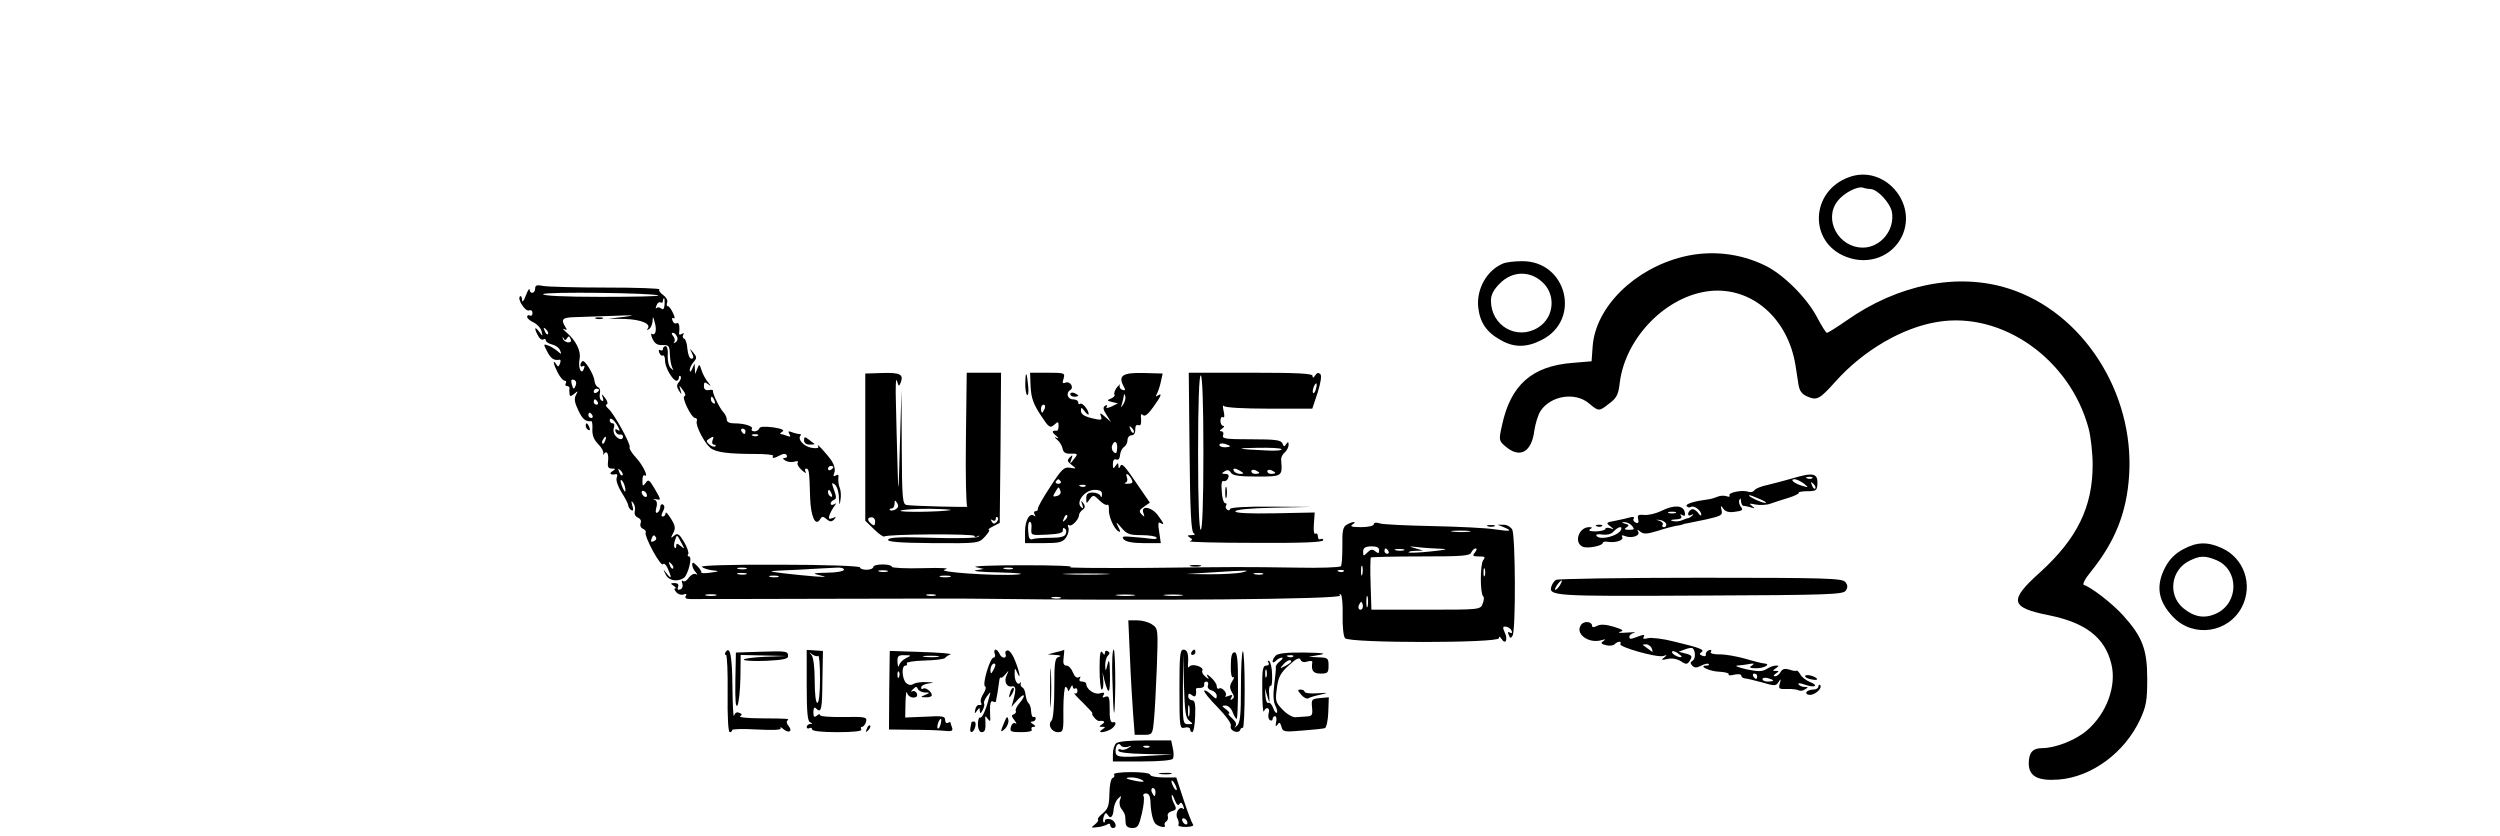 <?xml version="1.0" standalone="no"?>
<!DOCTYPE svg PUBLIC "-//W3C//DTD SVG 20010904//EN"
 "http://www.w3.org/TR/2001/REC-SVG-20010904/DTD/svg10.dtd">
<svg version="1.0" xmlns="http://www.w3.org/2000/svg"
 width="939pt" height="314pt" viewBox="0 0 939 314"
 preserveAspectRatio="xMidYMid meet">

<g transform="translate(0,314) scale(0.1,-0.1)"
fill="#000000" stroke="none">
<path d="M6946 2475 c-147 -52 -154 -246 -11 -300 83 -32 172 1 209 78 59 126
-68 269 -198 222z m79 -45 c26 0 74 -51 81 -86 12 -67 -42 -134 -109 -134 -92
0 -149 106 -95 175 23 30 75 57 96 50 8 -3 20 -5 27 -5z"/>
<path d="M6323 2176 c-184 -45 -330 -189 -341 -337 l-4 -56 -72 -6 c-152 -12
-233 -83 -265 -237 -12 -53 -11 -56 14 -77 53 -46 98 -22 108 60 4 26 14 59
23 73 38 58 130 73 182 29 37 -31 38 -31 77 0 27 20 34 33 39 79 22 170 176
326 339 343 157 16 293 -103 321 -280 3 -20 8 -52 11 -71 4 -25 13 -37 35 -46
35 -15 45 -9 105 58 104 116 251 202 383 223 243 40 498 -141 567 -401 8 -30
15 -92 15 -136 0 -158 -58 -277 -198 -404 -118 -106 -112 -132 34 -161 138
-28 210 -84 234 -182 21 -82 -17 -187 -92 -251 -42 -36 -118 -66 -168 -66 -35
0 -50 -17 -50 -57 0 -49 34 -67 113 -61 124 10 247 101 305 225 23 50 27 71
27 153 0 111 -18 158 -91 239 -40 44 -117 104 -147 114 -6 2 4 23 25 48 92
114 136 223 145 364 20 311 -175 613 -452 701 -191 61 -415 17 -611 -121 -36
-25 -68 -45 -72 -45 -4 0 -20 26 -37 58 -38 73 -127 162 -196 195 -94 46 -203
58 -306 33z"/>
<path d="M5645 2150 c-60 -25 -99 -94 -93 -162 6 -58 30 -95 84 -125 50 -29
98 -29 154 0 151 75 95 298 -74 296 -28 0 -60 -4 -71 -9z m144 -66 c57 -47 50
-137 -13 -175 -79 -48 -176 7 -176 102 0 22 10 41 34 65 45 45 108 48 155 8z"/>
<path d="M2010 2056 c0 -19 -20 -22 -21 -3 0 6 -7 -4 -14 -23 -8 -22 -14 -28
-14 -16 -1 11 -4 16 -8 13 -11 -11 20 -58 34 -53 7 3 13 -1 13 -10 0 -8 -4
-12 -10 -9 -5 3 -10 1 -10 -5 0 -6 11 -15 24 -21 13 -6 27 -21 30 -33 5 -20 5
-21 -9 -2 -17 23 -20 14 -4 -15 5 -11 14 -17 20 -14 5 4 9 2 9 -3 0 -6 11 -13
24 -16 13 -3 27 -13 30 -23 6 -15 5 -15 -11 -1 -10 8 -26 18 -36 21 -16 6 -16
4 -2 -23 14 -27 25 -35 47 -31 4 0 5 -6 1 -15 -5 -13 -7 -13 -14 -2 -15 22
-10 -1 6 -32 9 -17 20 -30 26 -30 6 0 7 -4 4 -10 -3 -5 -1 -10 4 -10 6 0 10
-3 10 -7 -1 -5 -1 -14 0 -22 1 -11 4 -11 18 0 15 12 15 12 6 -5 -7 -14 -5 -28
9 -57 16 -34 27 -43 49 -41 3 1 5 -13 4 -30 -1 -22 5 -39 21 -55 13 -13 22
-29 20 -36 -1 -6 -1 -9 1 -4 11 18 20 4 17 -23 -3 -23 0 -30 14 -30 15 0 15
-2 2 -10 -14 -9 -7 -15 14 -11 5 1 6 -5 2 -14 -3 -9 5 -33 19 -55 14 -22 25
-44 25 -49 0 -5 5 -13 11 -17 8 -4 9 1 4 17 -5 18 -4 21 4 9 6 -8 8 -22 5 -31
-2 -10 2 -19 12 -23 9 -4 14 -12 10 -21 -3 -9 1 -18 9 -21 8 -4 13 -10 10 -15
-3 -4 9 -35 27 -68 18 -33 35 -56 38 -50 4 5 12 -2 18 -16 16 -36 15 -43 -4
-19 -14 18 -15 18 -4 -3 11 -24 43 -30 68 -14 16 10 34 81 20 81 -5 0 -7 4 -3
9 3 5 -4 26 -16 46 -18 30 -24 34 -37 23 -13 -11 -14 -10 -4 9 10 18 9 28 -8
55 -11 18 -20 27 -20 21 0 -7 -5 -13 -10 -13 -7 0 -7 6 0 19 7 13 7 22 0 26
-5 3 -10 -1 -10 -9 0 -8 -5 -18 -10 -21 -7 -4 -9 2 -5 18 5 17 2 27 -7 30 -7
2 -5 3 5 2 21 -4 21 -4 -5 41 -19 32 -23 35 -33 20 -11 -14 -12 -13 -12 9 0
13 3 22 7 20 19 -12 -5 38 -31 66 -16 17 -27 35 -24 39 6 10 -61 131 -81 146
-8 7 -11 14 -5 15 5 2 3 13 -6 24 -13 17 -15 17 -9 2 4 -12 2 -16 -5 -11 -6 3
-8 15 -6 26 3 10 0 21 -7 24 -6 2 -12 13 -13 23 -2 25 -38 83 -46 74 -11 -10
-8 -25 3 -18 6 3 7 -1 3 -10 -9 -26 -23 4 -16 37 6 30 -14 70 -51 101 -11 10
-15 15 -7 11 10 -5 12 -3 5 7 -19 31 -12 37 40 38 28 1 94 3 146 5 72 3 80 2
35 -4 l-60 -7 63 -1 c61 -2 100 -19 84 -37 -4 -5 -1 -5 6 -1 6 4 12 17 13 29
1 20 2 20 8 -3 9 -29 3 -52 -10 -44 -5 3 -4 -6 2 -19 8 -17 18 -24 37 -23 24
1 27 -3 28 -35 1 -20 5 -42 9 -50 6 -11 5 -12 -6 -1 -7 6 -12 28 -11 47 2 19
-2 35 -8 35 -5 0 -10 -5 -10 -11 0 -5 -4 -7 -10 -4 -6 3 -7 -1 -4 -9 3 -9 10
-14 14 -11 4 2 8 -6 8 -19 -1 -25 29 -76 43 -76 5 0 9 5 9 12 0 6 3 8 6 5 4
-4 1 -13 -5 -21 -10 -11 -10 -19 -1 -33 11 -17 11 -17 6 2 -6 20 -6 20 9 0 9
-11 12 -21 6 -23 -12 -4 26 -82 40 -82 6 0 9 -6 6 -12 -5 -16 28 -81 51 -100
20 -17 68 -23 169 -23 39 0 69 -3 67 -7 -7 -11 4 -10 26 2 13 7 21 7 25 0 3
-5 0 -10 -7 -10 -9 0 -9 -3 2 -10 8 -5 23 -7 34 -4 11 4 16 2 12 -4 -3 -5 4
-18 16 -28 12 -11 18 -13 14 -6 -4 6 -3 12 2 12 11 0 12 -10 15 -112 3 -70 20
-106 37 -79 7 12 11 13 25 1 12 -10 18 -11 28 -1 9 10 8 11 -6 5 -14 -5 -16
-2 -11 12 4 11 12 25 18 33 8 11 8 13 -1 7 -7 -4 -13 -3 -13 3 0 5 6 11 13 14
9 3 9 11 0 36 -10 28 -10 31 3 21 8 -7 15 -29 15 -49 2 -31 3 -32 6 -8 3 16 1
36 -3 45 -4 10 -6 25 -5 36 2 12 -1 16 -10 10 -9 -5 -10 -2 -5 11 4 10 0 28
-10 44 -18 26 -62 74 -51 55 4 -7 -5 -9 -24 -6 -29 4 -55 33 -42 46 3 3 1 6
-5 6 -5 0 -18 3 -28 7 -13 5 -15 3 -9 -7 6 -10 4 -12 -9 -7 -10 4 -21 7 -24 7
-4 0 -1 4 7 9 9 6 -3 11 -35 16 -32 4 -50 3 -52 -4 -2 -6 -10 -11 -18 -11 -9
0 -13 4 -10 9 7 10 -27 21 -66 21 -18 0 -28 5 -28 14 0 8 -6 21 -13 28 -14 15
-41 70 -39 80 1 4 -6 5 -16 3 -12 -2 -18 3 -18 15 0 15 3 17 16 7 12 -9 12 -8
-1 8 -9 11 -20 31 -24 45 -8 24 -8 24 -16 5 l-8 -20 -1 20 -1 20 -9 -20 c-5
-12 -9 -14 -9 -6 -1 8 6 22 14 31 13 15 13 19 -1 36 -15 18 -15 18 -5 -2 7
-15 7 -21 -2 -21 -7 0 -13 16 -15 36 -1 20 -7 38 -12 39 -6 2 -7 9 -4 14 5 7
2 8 -5 4 -8 -5 -12 -3 -10 5 3 26 -1 40 -10 35 -5 -3 -12 1 -15 10 -3 8 -2 12
4 9 6 -4 5 5 -2 19 -6 14 -15 26 -19 26 -5 0 -6 6 -3 14 3 8 -4 20 -15 28 -12
8 -18 18 -14 21 3 4 -86 7 -199 7 -113 0 -220 3 -237 6 -24 5 -31 3 -31 -10z
m463 -26 c3 -3 -93 -5 -214 -5 -139 0 -219 4 -219 10 0 10 423 5 433 -5z m23
-34 c-1 -16 -5 -21 -12 -15 -6 5 -14 6 -18 2 -4 -4 -4 0 0 10 3 9 10 14 15 11
5 -3 9 0 9 5 0 6 2 11 4 11 2 0 3 -11 2 -24z m-438 -111 c-3 -3 -9 2 -12 12
-6 14 -5 15 5 6 7 -7 10 -15 7 -18z m485 -10 c4 -8 1 -17 -6 -21 -7 -4 -9 -4
-5 1 4 4 3 14 -3 22 -7 8 -8 13 -1 13 5 0 12 -7 15 -15z m-413 -5 c5 9 9 8 13
-3 4 -10 0 -14 -11 -13 -9 2 -17 8 -18 15 -2 8 -1 8 3 0 4 -8 7 -8 13 1z m33
-176 c-7 -19 -10 -18 -16 5 -3 13 -1 18 9 14 7 -2 10 -11 7 -19z m87 -18 c0
-3 -4 -8 -10 -11 -5 -3 -10 -1 -10 4 0 6 5 11 10 11 6 0 10 -2 10 -4z m434
-42 c3 -8 2 -12 -4 -9 -6 3 -10 10 -10 16 0 14 7 11 14 -7z m-439 -4 c3 -5 1
-10 -4 -10 -6 0 -11 5 -11 10 0 6 2 10 4 10 3 0 8 -4 11 -10z m-20 -50 c3 -5
1 -10 -4 -10 -6 0 -11 5 -11 10 0 6 2 10 4 10 3 0 8 -4 11 -10z m96 -42 c8
-16 8 -19 -1 -13 -8 5 -11 3 -8 -6 3 -8 11 -13 17 -11 6 1 11 -2 11 -8 0 -14
-16 -12 -29 4 -6 7 -9 21 -5 30 3 9 1 16 -5 16 -6 0 -11 5 -11 11 0 15 18 2
31 -23z m479 -18 c0 -5 -2 -10 -4 -10 -3 0 -8 5 -11 10 -3 6 -1 10 4 10 6 0
11 -4 11 -10z m47 -16 c-3 -3 -12 -4 -19 -1 -8 3 -5 6 6 6 11 1 17 -2 13 -5z
m-574 -19 c-3 -9 -8 -14 -10 -11 -3 3 -2 9 2 15 9 16 15 13 8 -4z m403 0 c-3
-8 0 -15 6 -15 6 0 8 -3 5 -6 -4 -4 -14 -1 -22 6 -13 11 -13 15 -3 21 18 12
21 11 14 -6z m454 -99 c0 -3 -4 -8 -10 -11 -5 -3 -10 -1 -10 4 0 6 5 11 10 11
6 0 10 -2 10 -4z m-792 -31 c-3 -3 -9 2 -12 12 -6 14 -5 15 5 6 7 -7 10 -15 7
-18z m11 -55 c0 -10 -3 -8 -9 5 -12 27 -12 43 0 25 5 -8 9 -22 9 -30z m81 -21
c0 -6 -4 -7 -10 -4 -5 3 -10 11 -10 16 0 6 5 7 10 4 6 -3 10 -11 10 -16z m694
5 c3 -8 2 -12 -4 -9 -6 3 -10 10 -10 16 0 14 7 11 14 -7z m-660 -163 c3 -5 -1
-11 -9 -14 -9 -4 -12 -1 -8 9 6 16 10 17 17 5z m96 -21 c12 -23 12 -24 -3 -11
-14 11 -17 11 -17 1 0 -8 -3 -11 -6 -7 -3 3 -3 15 1 27 8 24 7 24 25 -10z
m-32 -95 c-3 -3 -9 2 -12 12 -6 14 -5 15 5 6 7 -7 10 -15 7 -18z"/>
<path d="M2238 1943 c6 -2 18 -2 25 0 6 3 1 5 -13 5 -14 0 -19 -2 -12 -5z"/>
<path d="M3250 1460 l0 -276 33 -32 c18 -18 36 -30 39 -27 9 9 338 11 338 2 0
-5 6 -5 13 -1 7 4 8 4 2 -2 -6 -5 -83 -7 -172 -4 -119 4 -164 2 -167 -7 -4 -8
41 -12 168 -13 172 -1 172 -1 196 25 13 14 19 25 14 25 -5 0 2 6 16 13 l25 13
3 282 2 282 -65 0 -64 0 -3 -250 c-2 -138 1 -251 5 -253 9 -3 -195 2 -226 6
-17 2 -19 16 -20 217 l-1 215 -6 -205 c-5 -194 -6 -198 -9 -75 -2 72 -5 177
-6 235 -2 58 0 94 4 80 6 -22 8 -23 14 -7 12 31 -2 38 -69 36 l-64 -2 0 -277z
m114 -233 c-9 -5 -18 -6 -21 -3 -4 3 -1 6 5 6 7 0 12 8 12 18 0 14 2 15 10 2
6 -10 4 -17 -6 -23z m206 -3 c-35 -7 -199 -9 -187 -2 6 4 55 7 107 7 52 -1 88
-3 80 -5z m-283 -45 c-1 -14 -4 -15 -14 -7 -17 14 -16 25 1 25 8 0 14 -8 13
-18z m456 0 c-8 -8 -13 -7 -18 2 -5 8 -4 10 3 5 7 -4 12 -2 12 5 0 7 3 9 7 6
4 -4 2 -12 -4 -18z"/>
<path d="M3851 1703 c-1 -23 3 -44 7 -47 4 -2 6 12 4 32 -5 56 -10 62 -11 15z"/>
<path d="M3871 1688 c2 -41 10 -65 37 -106 31 -48 36 -51 51 -38 15 14 17 13
17 -4 0 -10 -3 -18 -6 -18 -20 2 -21 -4 -4 -18 10 -8 12 -13 4 -9 -11 5 -11 3
1 -7 9 -7 18 -22 20 -33 3 -15 12 -20 32 -19 23 1 26 -1 15 -15 -20 -26 -22
-27 -14 -6 6 17 5 18 -6 7 -11 -11 -9 -16 7 -28 19 -15 19 -15 -5 -11 -23 4
-32 -4 -75 -71 -28 -42 -49 -80 -47 -84 1 -4 -3 -8 -9 -8 -5 0 -7 -6 -3 -12 4
-7 4 -10 -1 -6 -17 15 -35 -16 -35 -58 l0 -44 69 0 c60 0 72 3 85 21 8 12 12
28 9 37 -4 9 -2 13 3 9 10 -6 37 23 37 39 0 5 6 14 13 19 10 7 11 14 3 25 -9
12 -10 11 -4 -5 5 -15 3 -17 -5 -9 -20 20 16 64 51 64 21 0 29 -5 28 -17 0
-11 -3 -13 -6 -5 -2 6 -16 12 -29 12 -18 0 -24 -5 -24 -22 0 -21 1 -21 13 -3
13 17 15 17 36 -4 12 -12 25 -20 30 -17 4 3 7 -5 6 -17 -2 -24 18 -72 36 -83
8 -4 8 1 -1 17 -10 21 -9 21 12 -3 20 -24 31 -28 75 -28 29 0 54 -4 57 -9 3
-4 -5 -7 -17 -5 -12 2 -43 5 -70 7 -39 4 -46 2 -36 -9 8 -9 33 -14 75 -14 l64
0 -6 42 c-5 30 -4 39 4 34 17 -10 15 -4 -10 30 -25 32 -65 36 -53 6 5 -14 4
-15 -7 -4 -11 12 -9 16 9 29 l22 15 -42 61 c-54 80 -64 91 -70 74 -4 -8 -6 -7
-6 3 -1 13 -2 13 -11 0 -8 -12 -10 -11 -10 7 0 14 5 21 13 17 8 -3 13 4 14 17
1 12 8 26 15 30 7 5 13 16 13 26 0 10 7 18 15 18 9 0 15 9 14 22 0 13 4 19 12
16 8 -3 11 4 10 22 -2 18 0 23 7 16 7 -7 19 3 38 29 31 43 36 56 17 44 -7 -5
-8 -3 -3 6 4 7 11 27 15 45 l7 32 -72 2 c-78 2 -96 -10 -75 -49 8 -16 8 -18
-5 -14 -8 3 -12 11 -9 18 3 6 -1 2 -10 -8 -8 -10 -13 -23 -10 -28 3 -4 -3 -11
-13 -15 -16 -6 -16 -8 4 -13 l22 -5 -24 -12 c-16 -7 -23 -7 -18 -1 3 7 1 8 -6
4 -9 -6 -8 -14 5 -34 l17 -27 -22 19 c-18 16 -21 17 -16 3 5 -13 2 -15 -15
-12 -45 9 -60 17 -60 33 0 13 2 13 15 -4 8 -10 14 -14 14 -9 0 16 -25 45 -32
38 -4 -3 -7 -1 -7 5 0 7 -9 12 -20 12 -20 0 -28 24 -10 35 15 9 0 34 -17 28
-12 -5 -14 -1 -8 15 6 21 3 22 -60 22 l-66 0 2 -52z m349 -65 c-11 -17 -11
-17 -6 0 3 10 6 24 7 30 0 9 2 9 5 0 3 -7 0 -20 -6 -30z m-296 -18 c-4 -8 -8
-15 -10 -15 -2 0 -4 7 -4 15 0 8 4 15 10 15 5 0 7 -7 4 -15z m334 -90 c-3 -3
-9 2 -12 12 -6 14 -5 15 5 6 7 -7 10 -15 7 -18z m-62 -59 c-1 -18 -4 -22 -13
-14 -6 5 -9 16 -6 24 8 23 21 16 19 -10z m53 -114 c8 -15 5 -18 -12 -19 -12 0
-17 1 -10 4 7 2 9 11 6 19 -8 20 4 17 16 -4z m-265 -10 c3 -5 -1 -9 -9 -9 -8
0 -12 4 -9 9 3 4 7 8 9 8 2 0 6 -4 9 -8z m93 -18 c-3 -3 -12 -4 -19 -1 -8 3
-5 6 6 6 11 1 17 -2 13 -5z m-94 -18 c3 -8 -2 -16 -13 -19 -16 -4 -17 -2 -7
14 14 23 13 23 20 5z m18 -109 c-10 -9 -11 -8 -5 6 3 10 9 15 12 12 3 -3 0
-11 -7 -18z m-127 -32 c-2 -26 -1 -26 59 -23 45 2 61 7 59 16 -1 8 2 11 7 7 6
-3 8 -12 4 -20 -3 -11 -21 -15 -58 -15 -29 0 -60 -2 -67 -5 -10 -4 -15 4 -16
30 -2 19 1 35 6 35 5 0 8 -11 6 -25z"/>
<path d="M4468 1443 c2 -220 6 -299 15 -305 8 -5 5 -8 -8 -8 -15 0 -17 -2 -6
-9 11 -7 11 -9 0 -14 -8 -3 102 -6 244 -6 175 -1 257 2 257 10 0 5 -4 7 -10 4
-5 -3 -10 1 -10 10 0 9 -4 14 -9 10 -6 -3 -8 13 -6 37 l3 43 -149 -3 c-97 -2
-149 1 -149 7 0 7 54 12 143 14 l142 3 -152 1 c-93 1 -153 -3 -153 -9 0 -5 -5
-6 -10 -3 -6 4 -8 11 -5 16 4 5 2 9 -3 9 -6 0 -12 20 -13 44 -3 29 0 42 7 39
6 -2 14 3 17 11 4 11 1 16 -11 16 -14 0 -15 2 -2 10 10 6 17 5 23 -5 6 -11 30
-15 97 -15 97 0 97 0 92 62 -1 9 5 22 13 28 8 7 15 20 15 29 0 12 -2 13 -9 3
-7 -11 -9 -11 -14 2 -5 13 -25 16 -118 16 -95 0 -110 2 -105 15 3 8 0 15 -7
15 -8 0 -6 4 3 10 8 5 10 10 5 10 -6 0 -11 9 -11 19 0 11 4 17 10 14 5 -4 6 6
2 23 -4 16 -3 24 1 19 5 -6 72 -10 170 -10 l162 0 20 60 c12 39 16 64 10 70
-7 6 -13 5 -19 -5 -7 -10 -10 -11 -10 -2 0 9 -53 12 -232 12 l-233 0 3 -297z
m52 -3 c0 -187 -4 -290 -10 -290 -6 0 -10 103 -10 290 0 187 4 290 10 290 6 0
10 -103 10 -290z m423 240 c-3 -12 -8 -19 -11 -16 -5 6 5 36 12 36 2 0 2 -9
-1 -20z m-323 -216 c0 -2 -9 -4 -20 -4 -11 0 -20 4 -20 9 0 5 9 7 20 4 11 -3
20 -7 20 -9z m193 -11 c3 -5 -23 -7 -56 -5 -111 5 -124 9 -35 10 48 1 89 -1
91 -5z m-153 -83 c13 -8 13 -10 -2 -10 -9 0 -20 5 -23 10 -8 13 5 13 25 0z
m70 -6 c0 -2 -7 -4 -15 -4 -8 0 -15 4 -15 10 0 5 7 7 15 4 8 -4 15 -8 15 -10z
m60 0 c0 -2 -7 -4 -15 -4 -8 0 -15 4 -15 10 0 5 7 7 15 4 8 -4 15 -8 15 -10z"/>
<path d="M4020 1660 c0 -6 7 -10 15 -10 8 0 15 2 15 4 0 2 -7 6 -15 10 -8 3
-15 1 -15 -4z"/>
<path d="M2200 1541 c0 -6 4 -13 10 -16 6 -3 7 1 4 9 -7 18 -14 21 -14 7z"/>
<path d="M3020 1486 c0 -10 8 -16 22 -16 12 0 19 1 17 3 -2 1 -12 9 -21 16
-15 12 -18 11 -18 -3z"/>
<path d="M6735 1344 c-27 -8 -70 -19 -94 -25 -25 -5 -48 -14 -52 -21 -4 -6
-14 -8 -23 -5 -21 8 -77 -3 -70 -14 3 -5 -2 -6 -10 -3 -9 3 -24 3 -33 -1 -10
-4 -25 -9 -33 -10 -54 -7 -90 -17 -85 -26 4 -5 11 -7 16 -3 12 7 39 -14 39
-29 0 -6 -6 -3 -13 8 -8 10 -19 15 -25 11 -16 -10 -15 -29 1 -20 7 4 9 3 4 -2
-5 -5 -12 -9 -15 -10 -4 0 -15 -4 -24 -8 -9 -4 -25 -6 -35 -3 -12 3 -8 5 10 6
19 1 26 5 21 13 -5 7 -3 8 5 3 9 -5 12 -2 9 11 -5 26 -39 29 -86 6 -22 -11
-52 -18 -67 -16 -22 2 -26 -1 -22 -16 3 -13 0 -17 -9 -13 -8 3 -11 10 -8 15 4
6 -1 8 -12 5 -11 -3 -36 -9 -57 -13 -34 -6 -36 -8 -20 -20 17 -13 17 -14 1 -8
-10 3 -18 2 -18 -2 0 -5 -16 -9 -35 -10 -22 0 -31 3 -23 8 10 6 9 8 -3 8 -40
0 -59 -60 -23 -74 18 -7 74 4 74 15 0 4 9 6 19 4 28 -5 62 6 54 18 -4 7 0 8
12 3 24 -9 57 2 48 17 -5 9 -3 9 8 0 12 -10 26 -9 65 3 27 9 58 17 69 19 11 1
22 4 25 5 3 2 10 4 15 4 6 1 38 8 73 15 57 13 63 16 58 35 -4 18 -3 19 7 5 8
-11 22 -15 45 -11 26 3 30 7 21 18 -6 7 -9 19 -6 26 4 8 6 7 6 -4 1 -10 5 -18
10 -18 5 0 18 -3 28 -6 15 -5 16 -4 3 6 -12 9 -9 10 14 5 16 -3 41 -2 55 3 14
5 45 15 68 22 23 7 41 16 39 19 -2 3 12 6 32 6 32 0 37 3 38 25 3 42 -14 47
-91 24z m72 0 c-3 -3 -12 -4 -19 -1 -8 3 -5 6 6 6 11 1 17 -2 13 -5z m-32 -20
c19 -16 19 -16 -5 -9 -31 9 -50 25 -29 25 7 0 23 -8 34 -16z m43 -19 c-3 -3
-9 2 -12 12 -6 14 -5 15 5 6 7 -7 10 -15 7 -18z m-207 -40 c19 -8 27 -14 19
-14 -14 0 -72 28 -59 29 4 0 22 -7 40 -15z m-318 -52 c-7 -2 -19 -2 -25 0 -7
3 -2 5 12 5 14 0 19 -2 13 -5z m-35 -40 c2 -7 -1 -13 -8 -13 -6 0 -9 4 -5 9 3
5 -3 12 -12 15 -15 4 -15 5 1 3 11 -1 21 -8 24 -14z m-128 -8 c10 -13 9 -15
-11 -15 -18 0 -20 3 -10 9 11 7 10 10 -5 14 -14 4 -15 5 -3 6 9 0 22 -6 29
-14z m-40 -9 c0 -26 -81 -49 -94 -28 -3 5 8 7 23 4 18 -2 34 2 42 12 13 14 29
21 29 12z"/>
<path d="M4602 1290 c0 -19 2 -27 5 -17 2 9 2 25 0 35 -3 9 -5 1 -5 -18z"/>
<path d="M5058 1169 c-14 -8 -17 -23 -16 -80 0 -38 -2 -73 -6 -76 -4 -4 -78
-7 -164 -5 -222 3 -204 3 -562 -1 -179 -1 -309 0 -290 3 19 4 -59 7 -175 7
-115 0 -196 -3 -180 -7 l30 -7 -30 -5 c-16 -3 24 -7 90 -8 73 -2 98 -5 65 -8
-86 -6 -313 10 -270 19 21 5 -13 7 -82 5 -65 -2 -118 1 -118 5 0 5 -16 9 -35
9 -19 0 -35 -4 -35 -10 0 -5 -11 -10 -25 -10 -14 0 -25 4 -25 9 0 5 -128 10
-302 10 -184 1 -298 -3 -292 -8 5 -5 23 -11 39 -13 29 -3 29 -4 -7 -9 -20 -3
-35 -2 -34 1 2 3 -5 14 -15 24 -15 15 -19 16 -19 5 0 -8 6 -21 13 -28 8 -10 8
-12 0 -7 -6 3 -18 -3 -26 -14 -7 -11 -17 -17 -22 -12 -4 4 -6 -1 -2 -10 3 -9
0 -19 -8 -22 -9 -3 -12 0 -8 10 3 9 -1 14 -13 14 -16 0 -17 -2 -4 -10 8 -5 11
-10 6 -10 -5 0 -3 -6 4 -14 6 -8 19 -12 27 -9 11 4 14 2 9 -5 -5 -8 1 -12 16
-12 13 0 250 0 528 1 278 1 537 1 575 0 616 -8 1347 -2 1338 12 -3 5 -2 8 3 4
5 -3 8 -38 7 -78 -1 -41 3 -79 9 -86 15 -19 578 -19 578 0 0 8 3 7 10 -3 14
-23 25 -3 12 24 -9 20 -8 24 6 22 9 -2 18 -9 20 -16 3 -7 0 -10 -7 -6 -7 5 -9
1 -4 -9 5 -13 7 -14 14 -3 13 19 11 375 -1 399 -6 10 -21 19 -33 18 l-22 0 23
-9 c36 -15 26 -17 -35 -8 -32 5 -137 10 -233 12 -96 2 -185 6 -197 10 -14 5
-23 3 -23 -3 0 -6 -20 -11 -47 -11 -35 0 -44 3 -33 10 20 13 0 12 -22 -1z
m460 -26 c-15 -2 -42 -2 -60 0 -18 2 -6 4 27 4 33 0 48 -2 33 -4z m-338 -70
c0 -12 -3 -13 -14 -4 -11 9 -18 8 -30 -4 -15 -15 -16 -15 -16 3 0 14 7 19 30
20 21 0 30 -4 30 -15z m230 6 c33 -1 24 -4 -34 -10 -44 -5 -82 -6 -85 -4 -2 3
9 6 25 6 l29 1 -30 9 c-26 7 -25 8 10 4 22 -3 60 -5 85 -6z m-195 -9 c3 -5 1
-10 -4 -10 -6 0 -11 5 -11 10 0 6 2 10 4 10 3 0 8 -4 11 -10z m58 3 c-7 -2
-21 -2 -30 0 -10 3 -4 5 12 5 17 0 24 -2 18 -5z m267 -8 c-11 -13 -8 -15 15
-15 23 0 25 -2 16 -14 -12 -15 -12 -126 0 -136 4 -3 3 -15 -2 -27 -8 -23 -10
-23 -213 -23 l-205 0 -3 96 c-2 53 -1 98 1 100 2 2 87 4 188 4 154 0 185 2
189 15 4 8 11 15 16 15 6 0 5 -6 -2 -15z m-423 -82 c-3 -10 -5 -4 -5 12 0 17
2 24 5 18 2 -7 2 -21 0 -30z m-2314 20 c-7 -2 -21 -2 -30 0 -10 3 -4 5 12 5
17 0 24 -2 18 -5z m367 -3 c0 -5 -28 -11 -62 -11 -56 -1 -59 -3 -28 -10 28 -6
24 -7 -20 -4 -30 2 -84 8 -120 12 -64 8 -63 8 55 13 66 4 132 7 148 8 15 1 27
-2 27 -8z m633 3 c-7 -2 -21 -2 -30 0 -10 3 -4 5 12 5 17 0 24 -2 18 -5z
m1774 -25 c-3 -7 -5 -2 -5 12 0 14 2 19 5 13 2 -7 2 -19 0 -25z m-2244 15 c-7
-2 -21 -2 -30 0 -10 3 -4 5 12 5 17 0 24 -2 18 -5z m1332 -3 c-16 -4 -70 -7
-120 -7 l-90 1 95 6 c142 9 151 9 115 0z m382 4 c-3 -3 -12 -4 -19 -1 -8 3 -5
6 6 6 11 1 17 -2 13 -5z m-2244 -11 c-7 -2 -21 -2 -30 0 -10 3 -4 5 12 5 17 0
24 -2 18 -5z m1350 0 c-40 -2 -106 -2 -145 0 -40 1 -8 3 72 3 80 0 112 -2 73
-3z m590 0 c-7 -2 -21 -2 -30 0 -10 3 -4 5 12 5 17 0 24 -2 18 -5z m-1820 -10
c-7 -2 -21 -2 -30 0 -10 3 -4 5 12 5 17 0 24 -2 18 -5z m645 0 c-10 -2 -26 -2
-35 0 -10 3 -2 5 17 5 19 0 27 -2 18 -5z m-880 -70 c-10 -2 -26 -2 -35 0 -10
3 -2 5 17 5 19 0 27 -2 18 -5z m825 0 c-7 -2 -21 -2 -30 0 -10 3 -4 5 12 5 17
0 24 -2 18 -5z m745 0 c-15 -2 -42 -2 -60 0 -18 2 -6 4 27 4 33 0 48 -2 33 -4z
m180 0 c-15 -2 -42 -2 -60 0 -18 2 -6 4 27 4 33 0 48 -2 33 -4z m699 -40 c-3
-10 -5 -2 -5 17 0 19 2 27 5 18 2 -10 2 -26 0 -35z m-1154 30 c-7 -2 -21 -2
-30 0 -10 3 -4 5 12 5 17 0 24 -2 18 -5z m1133 -40 c-10 -10 -19 5 -10 18 6
11 8 11 12 0 2 -7 1 -15 -2 -18z"/>
<path d="M5588 1163 c6 -2 18 -2 25 0 6 3 1 5 -13 5 -14 0 -19 -2 -12 -5z"/>
<path d="M5998 1163 c7 -3 16 -2 19 1 4 3 -2 6 -13 5 -11 0 -14 -3 -6 -6z"/>
<path d="M8200 1077 c-30 -16 -51 -37 -67 -67 -37 -70 -28 -128 30 -188 76
-79 208 -59 258 39 42 83 8 182 -75 220 -55 25 -94 24 -146 -4z m125 -41 c85
-36 85 -160 0 -200 -44 -21 -84 -14 -125 20 -59 50 -46 144 24 178 39 19 58
20 101 2z"/>
<path d="M4473 1013 c9 -2 25 -2 35 0 9 3 1 5 -18 5 -19 0 -27 -2 -17 -5z"/>
<path d="M5844 962 c-6 -4 -13 -14 -16 -22 -14 -39 1 -40 558 -37 488 2 538 4
547 19 8 12 7 21 -2 32 -12 14 -72 16 -545 16 -292 0 -536 -4 -542 -8z m14
-22 c-7 -10 -14 -17 -17 -15 -4 4 18 35 25 35 2 0 -1 -9 -8 -20z"/>
<path d="M4244 673 c3 -76 9 -173 12 -215 l6 -78 33 0 c33 0 34 1 39 53 3 28
8 118 11 199 5 144 5 147 -17 162 -12 9 -38 16 -56 16 l-34 0 6 -137z"/>
<path d="M5940 795 c-28 -34 27 -75 77 -59 14 4 15 3 5 -4 -11 -7 -8 -11 9
-15 13 -4 28 -2 33 3 12 12 29 13 22 1 -7 -11 138 -52 161 -45 15 5 16 4 3 -6
-12 -9 -10 -10 14 -5 17 4 36 0 50 -9 20 -13 24 -12 34 4 9 15 7 19 -16 25
l-27 7 24 9 c13 5 26 7 29 4 11 -11 11 -40 -1 -47 -9 -5 -9 -10 0 -19 8 -8 16
-8 33 1 12 6 24 9 28 6 3 -3 -1 -6 -8 -6 -34 0 11 -22 48 -23 22 -1 38 -6 35
-10 -3 -4 7 -5 21 -1 14 3 26 2 26 -3 0 -5 6 -10 13 -11 6 0 36 -7 65 -15 47
-14 53 -14 62 1 9 14 10 13 5 -5 -6 -20 -3 -22 28 -21 19 1 38 -2 43 -5 6 -3
16 -2 24 4 13 7 12 9 -2 9 -9 0 -19 4 -23 10 -3 5 7 5 25 -2 38 -13 53 -3 17
11 -14 6 -30 18 -35 28 -6 10 -12 16 -14 14 -2 -2 -14 -1 -27 4 -17 5 -26 3
-33 -9 -5 -9 -14 -16 -21 -16 -7 0 -6 4 3 10 13 9 13 10 0 10 -13 0 -13 1 0
10 13 9 13 10 0 10 -9 0 -24 -6 -35 -13 -16 -10 -31 -10 -75 -1 -30 7 -46 13
-35 14 11 1 31 3 45 6 19 3 21 2 10 -6 -12 -7 -8 -10 17 -10 30 0 56 16 30 18
-7 0 -39 8 -72 18 -33 9 -77 17 -97 16 -24 0 -36 4 -32 10 4 6 1 8 -7 6 -8 -3
-13 -10 -12 -16 2 -6 -4 -9 -13 -5 -11 4 -12 8 -4 13 15 9 -4 17 -101 40 -42
11 -86 16 -99 13 -16 -4 -21 -3 -16 5 5 9 0 9 -19 2 -32 -12 -35 -12 -35 -1 0
5 8 12 18 14 9 3 -3 3 -28 1 -25 -2 -36 -1 -25 3 16 4 11 8 -24 19 -30 9 -50
10 -63 3 -11 -6 -18 -6 -18 0 0 16 -28 20 -40 6z m264 -91 c6 -15 4 -15 -11
-3 -10 7 -20 15 -22 16 -2 2 3 3 11 3 9 0 19 -7 22 -16z m112 -31 c-6 -6 -36
9 -36 18 0 5 9 4 20 -3 10 -7 18 -14 16 -15z m284 -73 c0 -5 -2 -10 -4 -10 -3
0 -8 5 -11 10 -3 6 -1 10 4 10 6 0 11 -4 11 -10z m60 -16 c0 -2 -9 -4 -20 -4
-11 0 -20 4 -20 9 0 5 9 7 20 4 11 -3 20 -7 20 -9z"/>
<path d="M2725 690 c-3 -5 -3 -10 2 -10 4 0 7 -65 6 -145 -1 -86 2 -145 8
-145 5 0 9 3 9 8 0 4 42 5 94 2 61 -3 92 -2 88 5 -3 6 2 4 11 -4 21 -17 35 -7
19 12 -7 8 -9 17 -5 20 8 8 12 8 -101 9 -48 0 -83 4 -76 8 8 5 8 9 -4 13 -9 4
-16 -1 -19 -11 -3 -9 -5 40 -6 110 -1 115 -9 155 -26 128z"/>
<path d="M2854 692 l-90 -3 -2 -107 c-1 -73 1 -102 8 -91 5 9 10 55 11 103 l1
86 87 -2 86 -2 -83 -3 c-45 -2 -81 -7 -78 -11 2 -4 40 -6 85 -4 60 3 81 7 81
17 0 20 -5 20 -106 17z"/>
<path d="M3030 565 c0 -97 3 -135 13 -138 10 -4 10 -6 0 -6 -7 -1 -13 -6 -13
-12 0 -5 5 -7 10 -4 6 3 10 1 10 -4 0 -7 35 -11 96 -11 61 0 93 4 89 10 -3 6
-2 10 3 10 5 0 12 9 15 19 4 18 -1 19 -84 18 -49 -1 -89 2 -89 7 0 5 -6 4 -12
-2 -10 -8 -13 -4 -13 13 0 15 4 21 9 15 21 -21 24 -7 25 103 l2 112 -31 2 -30
2 0 -134z m43 112 c4 3 7 -35 7 -85 0 -55 -4 -92 -10 -92 -6 0 -10 34 -10 83
0 52 -5 88 -12 97 -11 12 -10 12 3 2 9 -6 19 -9 22 -5z"/>
<path d="M3340 548 l-1 -148 88 -1 c48 0 103 -2 121 -4 27 -3 32 0 28 12 -3 8
-6 17 -6 19 0 3 -4 2 -10 -1 -5 -3 -10 1 -10 11 0 14 -10 16 -75 12 l-75 -3 1
55 c1 30 3 47 6 38 2 -10 13 -18 23 -18 13 0 17 5 14 15 -4 8 -11 12 -18 8 -6
-3 -5 0 3 8 10 11 15 11 18 2 3 -7 14 -13 26 -14 21 0 21 -1 2 -9 -19 -8 -19
-9 3 -9 12 -1 22 3 22 8 0 13 -26 32 -33 24 -4 -3 -7 -1 -7 5 0 6 12 13 28 15
23 3 22 4 -8 5 -19 1 -41 -2 -49 -7 -9 -6 -19 -4 -28 4 -15 16 -18 65 -2 65 5
0 8 4 5 9 -3 4 27 9 66 10 40 1 75 5 78 10 3 4 12 10 20 13 8 3 -40 7 -107 9
l-121 4 -2 -147z m63 120 c-12 -6 -24 -18 -26 -27 -3 -9 -5 -4 -6 12 -1 23 3
27 27 26 26 0 26 -1 5 -11z m120 5 c-13 -2 -35 -2 -50 0 -16 2 -5 4 22 4 28 0
40 -2 28 -4z m-146 -75 c-3 -8 -6 -5 -6 6 -1 11 2 17 5 13 3 -3 4 -12 1 -19z
m156 -178 c-3 -12 -8 -19 -11 -16 -5 6 5 36 12 36 2 0 2 -9 -1 -20z"/>
<path d="M3736 685 c4 -8 1 -15 -4 -15 -14 0 -44 -104 -32 -108 5 -2 2 -14 -6
-27 -9 -13 -13 -29 -9 -35 4 -6 1 -9 -6 -8 -7 2 -14 -6 -16 -17 -3 -16 -2 -17
6 -5 10 13 11 13 11 0 1 -12 3 -11 11 3 5 9 8 21 5 25 -2 4 3 16 11 27 15 19
15 19 8 -5 -12 -47 -27 -80 -34 -75 -4 2 -8 -9 -8 -25 0 -18 6 -30 14 -30 13
0 16 10 14 45 -2 17 0 18 9 5 9 -12 11 -10 9 10 -2 45 1 61 11 55 6 -3 11 -3
11 2 1 4 3 19 6 33 2 14 5 33 6 42 1 9 3 15 6 13 2 -3 10 3 18 13 13 16 13 15
4 -4 -11 -23 -1 -46 20 -42 15 3 16 -12 5 -52 l-7 -25 21 24 c11 13 23 22 25
19 3 -3 -4 -15 -15 -28 -11 -12 -17 -26 -15 -30 3 -5 -1 -10 -7 -13 -10 -3 -9
-8 2 -22 8 -10 10 -16 4 -12 -7 4 -14 -2 -17 -13 -5 -18 0 -20 40 -20 27 0 42
4 38 10 -3 6 0 10 7 10 9 0 9 3 -2 10 -10 6 -11 10 -2 10 6 0 12 5 12 11 0 5
-3 8 -7 6 -5 -3 -9 6 -10 20 0 14 -5 28 -10 32 -4 3 -9 17 -11 31 -1 14 -7 26
-12 28 -5 2 -8 9 -6 15 1 7 1 9 -1 4 -9 -15 -23 5 -22 31 0 24 1 25 9 7 15
-35 11 -2 -6 40 -8 23 -21 42 -29 42 -7 0 -11 -6 -8 -14 3 -7 0 -13 -6 -13 -7
0 -14 7 -17 15 -4 8 -10 15 -15 15 -4 0 -6 -7 -3 -15z m-5 -62 c-8 -15 -10
-15 -11 -2 0 17 10 32 18 25 2 -3 -1 -13 -7 -23z"/>
<path d="M3965 690 l-30 -8 30 -2 c18 -1 23 -4 13 -7 -16 -4 -18 -18 -18 -117
0 -64 -4 -116 -10 -122 -16 -16 -1 -44 24 -44 20 0 21 5 20 85 0 47 4 85 8 85
4 0 8 -6 9 -12 0 -7 4 -4 9 7 5 11 9 14 9 7 1 -7 5 -11 9 -8 5 3 9 -1 9 -9 0
-8 -5 -12 -11 -9 -6 3 8 -13 31 -35 23 -23 40 -41 36 -41 -3 0 0 -7 7 -15 6
-8 15 -14 18 -13 20 2 25 -3 12 -12 -13 -9 -13 -10 0 -10 13 0 13 -1 0 -10
-21 -14 5 -13 31 0 20 12 26 32 8 27 -8 -1 -12 16 -11 50 0 43 -2 51 -16 46
-11 -5 -13 -3 -7 6 5 10 2 11 -13 7 -20 -7 -52 15 -52 35 0 5 -7 9 -16 9 -9 0
-12 5 -8 12 4 7 3 8 -4 4 -8 -4 -16 3 -22 18 -5 14 -16 26 -24 26 -11 0 -14 8
-11 30 2 17 3 29 2 29 -1 -1 -15 -5 -32 -9z"/>
<path d="M4130 628 c0 -43 4 -78 8 -78 5 0 7 15 6 33 l-3 32 8 -33 c15 -56 21
-48 20 24 -1 53 -3 62 -9 39 -7 -28 -8 -29 -9 -4 0 14 4 30 10 36 8 8 8 13 0
17 -6 4 -11 1 -11 -6 0 -9 -3 -9 -10 2 -7 10 -10 -9 -10 -62z"/>
<path d="M4178 593 c4 -163 9 -174 11 -25 0 72 -2 132 -6 132 -5 0 -7 -48 -5
-107z"/>
<path d="M4430 551 c0 -144 1 -149 20 -144 11 3 20 0 20 -6 0 -6 4 -11 8 -11
5 0 10 27 11 60 2 46 -1 60 -12 60 -7 0 -14 7 -14 15 0 11 4 12 14 4 12 -11
18 -2 15 22 -1 4 6 6 16 5 9 0 16 5 15 12 -2 6 2 12 8 12 6 0 9 -6 6 -14 -3
-8 2 -16 14 -19 10 -3 19 -12 19 -21 0 -13 -4 -12 -21 5 -11 11 -23 18 -26 15
-3 -3 19 -31 50 -62 32 -33 53 -62 50 -70 -3 -8 3 -17 13 -21 10 -4 19 -2 22
5 2 7 7 10 10 8 4 -2 7 63 7 144 0 81 -3 146 -7 144 -4 -3 -7 -63 -7 -136 0
-106 -3 -133 -15 -144 -9 -8 -12 -9 -6 -2 6 8 2 17 -12 30 -12 10 -17 18 -12
18 5 0 0 7 -10 15 -18 13 -18 15 -3 15 10 0 22 -11 27 -25 5 -14 12 -25 15
-25 3 0 5 56 5 125 0 98 -3 125 -13 125 -10 0 -14 -15 -14 -50 -1 -30 3 -47 9
-44 5 3 4 -3 -4 -15 -10 -17 -10 -25 -1 -41 9 -14 10 -21 1 -26 -7 -5 -8 -3
-3 6 6 10 4 12 -11 6 -10 -4 -15 -4 -11 0 9 9 -13 35 -24 28 -5 -3 -9 1 -9 9
0 8 -10 22 -22 33 -13 12 -18 13 -13 4 8 -13 6 -13 -8 -1 -9 7 -14 17 -11 22
8 14 -39 29 -49 15 -4 -6 -6 -3 -5 9 3 39 -2 55 -17 55 -13 0 -15 -23 -15
-149z m37 -118 c15 -12 15 -13 -4 -13 -20 0 -21 4 -20 133 l1 132 3 -120 c3
-98 6 -122 20 -132z m0 20 c-3 -10 -5 -2 -5 17 0 19 2 27 5 18 2 -10 2 -26 0
-35z"/>
<path d="M4475 690 c-3 -5 -1 -10 4 -10 6 0 11 5 11 10 0 6 -2 10 -4 10 -3 0
-8 -4 -11 -10z"/>
<path d="M4792 678 c-7 -7 -12 -17 -12 -22 0 -6 5 -5 12 2 7 7 17 12 23 12 5
0 2 -7 -8 -14 -10 -8 -17 -18 -15 -22 1 -5 -2 -35 -6 -66 -5 -38 -3 -64 4 -78
6 -12 9 -24 6 -27 -3 -3 -10 5 -14 18 -5 13 -13 22 -18 19 -5 -3 -10 9 -11 25
l-2 30 9 -30 c9 -29 9 -29 7 7 -2 20 1 34 5 32 5 -3 7 15 6 41 0 25 -6 49 -11
52 -6 3 -7 1 -3 -5 4 -7 1 -12 -8 -12 -13 0 -16 -15 -15 -92 0 -51 3 -87 6
-80 8 20 25 14 18 -7 -3 -11 -1 -22 5 -26 5 -3 10 -1 10 4 0 6 4 11 9 11 5 0
7 -10 4 -22 -3 -17 -2 -19 5 -10 7 11 10 9 15 -7 5 -20 10 -21 79 -15 40 3 78
7 84 9 6 2 12 29 13 60 l2 56 -33 -3 c-31 -3 -33 -5 -30 -35 3 -29 0 -33 -20
-34 -13 -1 -32 -2 -43 -3 -11 0 -32 12 -48 29 -26 27 -28 33 -21 80 5 41 13
57 45 86 28 26 40 31 44 21 3 -8 12 -11 25 -7 11 4 20 3 19 -2 -5 -32 3 -43
31 -43 27 0 30 3 30 30 0 28 -3 30 -37 31 l-38 2 40 7 c30 5 17 8 -55 9 -63 1
-100 -3 -108 -11z m65 -4 c-3 -3 -12 -4 -19 -1 -8 3 -5 6 6 6 11 1 17 -2 13
-5z m-7 -19 c0 -2 -10 -10 -22 -16 -21 -11 -22 -11 -9 4 13 16 31 23 31 12z
m-93 -57 c-3 -7 -5 -2 -5 12 0 14 2 19 5 13 2 -7 2 -19 0 -25z"/>
<path d="M3944 555 c0 -66 1 -92 3 -57 2 34 2 88 0 120 -2 31 -3 3 -3 -63z"/>
<path d="M6780 600 c0 -4 11 -10 25 -12 13 -3 22 -2 20 2 -7 11 -45 20 -45 10z"/>
<path d="M6830 562 c0 -7 -9 -12 -19 -12 -11 0 -23 -4 -26 -10 -3 -5 3 -10 13
-10 21 0 49 27 38 37 -3 3 -6 1 -6 -5z"/>
<path d="M3796 545 c-9 -26 -7 -32 5 -12 6 10 9 21 6 23 -2 3 -7 -2 -11 -11z"/>
<path d="M4887 531 c9 -11 21 -17 27 -14 6 4 26 10 46 14 31 7 30 8 -12 5 -27
-2 -48 1 -48 6 0 4 -7 8 -15 8 -12 0 -12 -3 2 -19z"/>
<path d="M3772 427 c-16 -37 -15 -41 4 -23 8 9 14 24 11 34 -3 13 -6 11 -15
-11z"/>
<path d="M3649 428 c0 -2 -2 -11 -4 -20 -5 -25 11 -23 18 2 3 11 1 20 -4 20
-5 0 -9 -1 -10 -2z"/>
<path d="M3256 403 c-6 -14 -5 -15 5 -6 7 7 10 15 7 18 -3 3 -9 -2 -12 -12z"/>
<path d="M4192 348 c-7 -7 -12 -25 -12 -40 l0 -28 109 0 c64 0 112 4 116 10 4
6 4 24 0 40 l-6 29 -98 0 c-60 0 -102 -4 -109 -11z m44 -13 c17 6 18 6 1 -5
-9 -6 -22 -8 -27 -5 -6 3 -10 1 -10 -4 0 -7 38 -12 103 -13 l102 -2 -95 -5
c-109 -7 -120 -5 -120 18 0 23 12 34 20 21 4 -6 15 -8 26 -5z m81 -1 c-3 -3
-12 -4 -19 -1 -8 3 -5 6 6 6 11 1 17 -2 13 -5z"/>
<path d="M4184 231 c4 -5 1 -11 -5 -13 -6 -2 -12 -28 -12 -58 -1 -45 -5 -58
-24 -74 -13 -10 -22 -21 -19 -24 3 -3 -2 -11 -12 -19 -15 -12 -15 -13 8 -10
14 1 31 6 38 10 7 5 12 4 12 -2 0 -6 5 -11 10 -11 19 0 10 28 -10 33 -11 3
-20 0 -20 -6 0 -6 -2 -8 -5 -5 -3 3 -2 13 1 22 5 14 9 15 15 5 10 -17 20 -7
22 22 1 13 8 31 16 39 13 13 14 13 8 -4 -4 -10 -2 -25 5 -34 7 -8 13 -20 14
-26 0 -6 2 -19 2 -28 1 -12 10 -18 25 -18 21 0 25 8 36 55 7 30 10 59 6 65 -3
5 1 10 9 10 11 0 16 -10 17 -27 1 -42 9 -77 19 -87 12 -12 42 -17 35 -6 -3 5
0 12 6 15 5 4 8 13 5 20 -2 7 4 15 15 18 17 5 19 9 10 26 -6 11 -11 26 -10 33
0 7 5 0 11 -16 7 -18 13 -24 18 -16 5 8 9 6 14 -6 4 -10 4 -15 0 -12 -13 13
-32 -16 -22 -35 5 -9 7 -21 4 -25 -3 -5 10 -8 29 -8 21 1 31 4 25 11 -4 5 -20
47 -35 93 l-27 82 -49 0 c-27 0 -49 5 -49 10 0 6 -30 10 -71 10 -40 0 -68 -4
-65 -9z m106 -21 c11 -7 5 -8 -20 -4 -43 8 -51 14 -19 14 13 0 31 -5 39 -10z
m130 -35 c0 -5 -5 -3 -10 5 -5 8 -10 20 -10 25 0 6 5 3 10 -5 5 -8 10 -19 10
-25z m-80 -10 c0 -8 -2 -15 -4 -15 -2 0 -6 7 -10 15 -3 8 -1 15 4 15 6 0 10
-7 10 -15z m120 -116 c0 -6 -4 -7 -10 -4 -5 3 -10 11 -10 16 0 6 5 7 10 4 6
-3 10 -11 10 -16z"/>
<path d="M4358 233 c12 -2 30 -2 40 0 9 3 -1 5 -23 4 -22 0 -30 -2 -17 -4z"/>
</g>
</svg>
